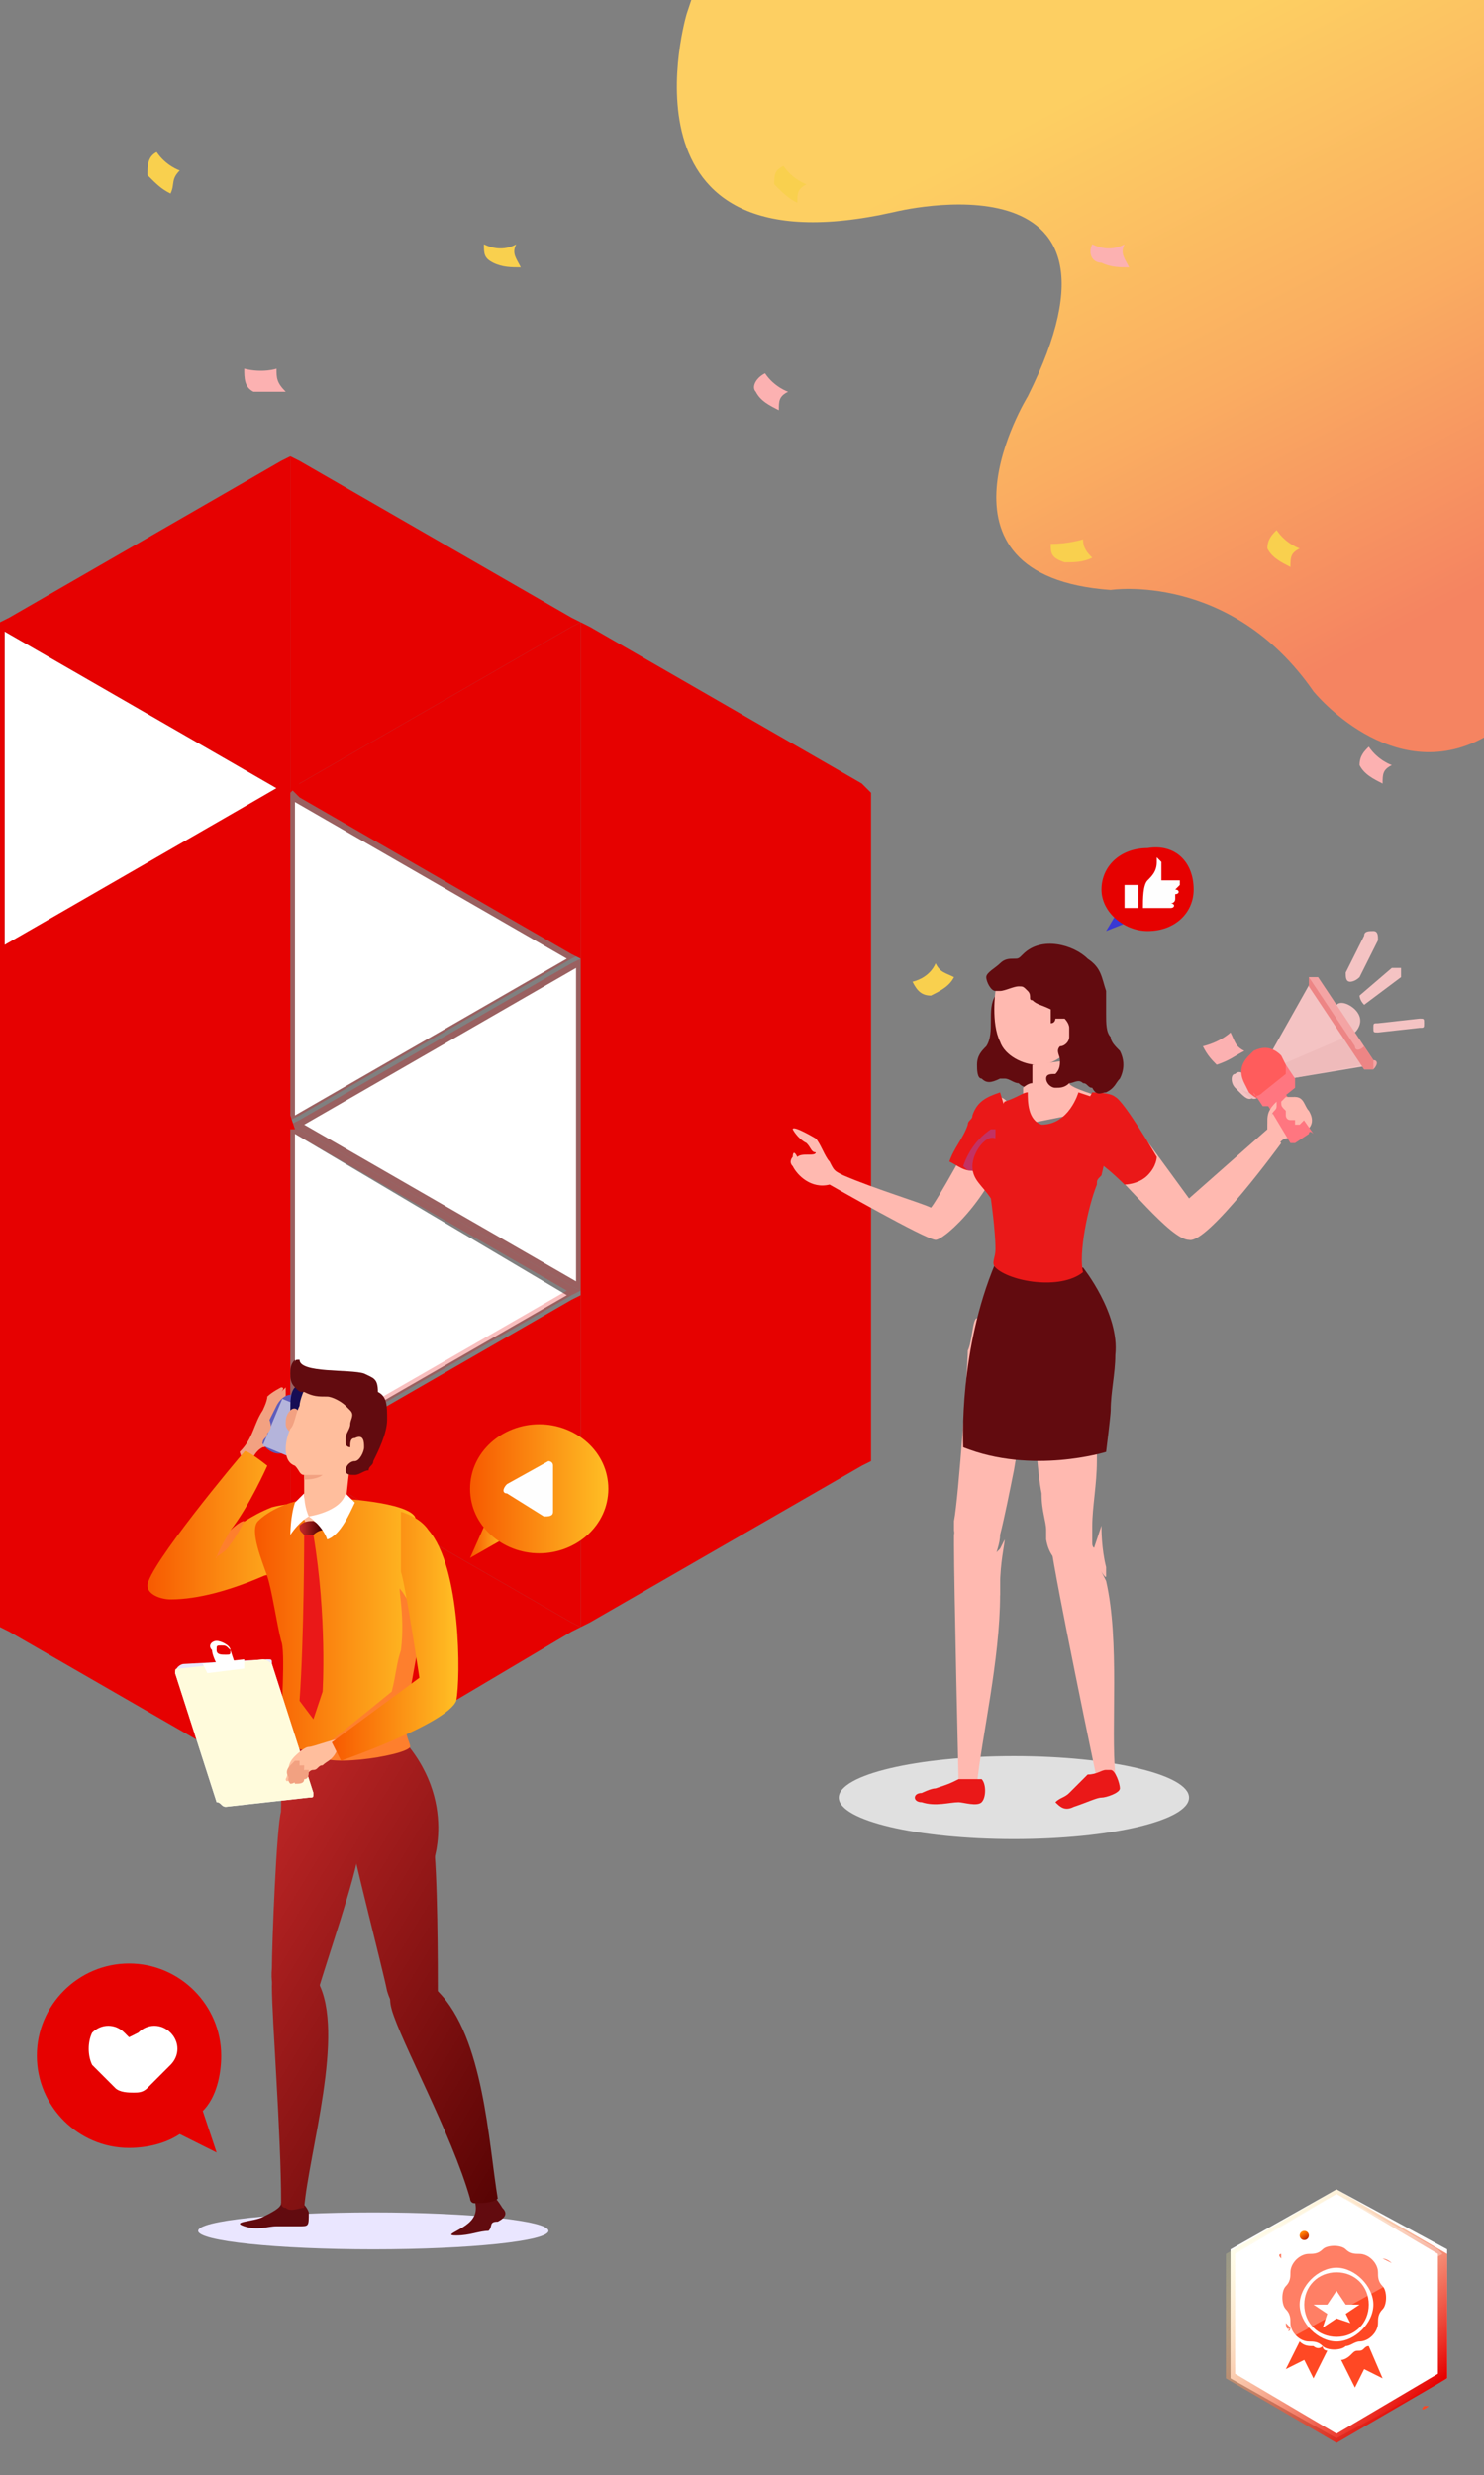 <?xml version="1.0" encoding="UTF-8"?> <!-- Generator: Adobe Illustrator 22.0.1, SVG Export Plug-In . SVG Version: 6.00 Build 0) --> <svg xmlns="http://www.w3.org/2000/svg" xmlns:xlink="http://www.w3.org/1999/xlink" id="Layer_1" x="0px" y="0px" viewBox="0 0 32.2 53.7" style="enable-background:new 0 0 32.2 53.7;" xml:space="preserve"><rect x="0" y="0" width="32.2" height="53.7" fill="#808080" stroke="none"/> <style type="text/css"> .st0{fill:none;} .st1{fill:url(#SVGID_1_);} .st2{display:none;fill:#ED1C26;stroke:#ED1C26;stroke-width:4;stroke-miterlimit:10;} .st3{fill:#FFFFFF;} .st4{fill:#E60100;} .st5{opacity:0.25;} .st6{fill:#E60101;} .st7{fill:#E0E0E0;} .st8{fill:#F4C3C3;} .st9{fill:#620B0F;} .st10{fill:#FFB9B0;} .st11{fill:#EA1818;} .st12{opacity:0.35;} .st13{fill:#7762EF;} .st14{fill:#F2F2F2;} .st15{fill:#FF7680;} .st16{fill:#F2C2C2;} .st17{fill:#EFBBBB;} .st18{fill:#F4A4A4;} .st19{fill:#ED8585;} .st20{fill:#FF5C5C;} .st21{fill:#EAE6FF;} .st22{fill:url(#SVGID_2_);} .st23{fill:url(#SVGID_3_);} .st24{fill:url(#SVGID_4_);} .st25{fill:url(#SVGID_5_);} .st26{fill:url(#SVGID_6_);} .st27{fill:#F2A181;} .st28{fill:#5E5DBB;} .st29{fill:#B4B4DB;} .st30{fill:url(#SVGID_7_);} .st31{fill:#FE7F2D;} .st32{fill:#170D54;} .st33{fill:url(#SVGID_8_);} .st34{fill:#FFBE9D;} .st35{fill:url(#SVGID_9_);} .st36{fill:#E9E6FF;} .st37{fill:#FFFBDC;} .st38{fill:url(#SVGID_10_);} .st39{fill:#3939D3;} .st40{fill:#FEFEFE;} .st41{fill:url(#SVGID_11_);} .st42{fill:url(#SVGID_12_);} .st43{fill:#F9D04E;} .st44{fill:#FCB1B1;} .st45{fill:url(#SVGID_13_);} .st46{fill:#FF4824;} .st47{opacity:0.3;fill:#FFFFFF;enable-background:new ;} .st48{fill:url(#SVGID_14_);} </style> <g> <rect class="st0" width="32.2" height="51.1"></rect> <linearGradient id="SVGID_1_" gradientUnits="userSpaceOnUse" x1="23.69" y1="51.105" x2="36.047" y2="27.574" gradientTransform="matrix(1 0 0 -1 0 53)"> <stop offset="0" style="stop-color:#FDCF62"></stop> <stop offset="0.265" style="stop-color:#FAAD61"></stop> <stop offset="0.509" style="stop-color:#F58461"></stop> </linearGradient> <path class="st1" d="M14.9,0.3c0,0-1.7,5.7,4.5,4.3c0,0,5.6-1.4,2.9,4c0,0-2.4,3.9,1.8,4.2c0,0,2.6-0.4,4.4,2.2c0,0,1.7,2.1,3.7,1 V0H15L14.9,0.3z"></path> </g> <path class="st2" d="M17,34c-1.7,1.6-3.6,2.4-6.1,2.4c-5.2,0-8.6-3.5-8.6-9.1c0-5.5,3.4-9,8.6-9c2.3,0,4.1,0.8,5.5,2l2-1.8 c-1.6-1.4-4.2-2.7-7.5-2.7c-3.7,0-6.8,1.2-8.9,3.3v16.6c2.1,2.1,5.2,3.2,8.6,3.2c3.6,0,6.3-1.2,8.4-3.2L17,34z"></path> <g> <path class="st3" d="M-0.1,13.7v6.8L-6,17.2L-0.1,13.7z M-0.1,35.1v-6.8L-6,31.7L-0.1,35.1z M-6.2,17.4v6.8l5.9-3.4L-6.2,17.4z M-6.2,24.7v6.8l5.9-3.4L-6.2,24.7z M-0.1,27.8V21L-6,24.4L-0.1,27.8z"></path> <path class="st4" d="M-0.1,21v6.8L-6,24.4L-0.1,21 M0,20.8l-0.2,0.1l-5.9,3.4l-0.2,0.1l0.2,0.1l5.9,3.4L0,28.1v-0.2V21V20.8L0,20.8 z M-6.2,24.7l5.9,3.4l-5.9,3.4V24.7 M-6.3,24.4v0.2v6.8v0.2l0.2-0.1l5.9-3.4L0,28.1l-0.2-0.1l-5.9-3.4L-6.3,24.4L-6.3,24.4z M-6.2,17.4l5.9,3.4l-5.9,3.4V17.4 M-6.3,17.1v0.2v6.8v0.2l0.2-0.1l5.9-3.4L0,20.8l-0.2-0.1l-5.9-3.4L-6.3,17.1L-6.3,17.1z M-0.1,13.7v6.8L-6,17.2L-0.1,13.7 M0,13.5l-0.2,0.1L-6.1,17l-0.2,0.1l0.2,0.1l5.9,3.4L0,20.8v-0.2v-6.8V13.5L0,13.5z M-0.1,28.3 v6.8L-6,31.7L-0.1,28.3 M0,28.1l-0.2,0.1l-5.9,3.4l-0.2,0.1l0.2,0.1l5.9,3.4L0,35.3v-0.2v-6.8V28.1L0,28.1z"></path> <polygon class="st3" points="6,17.1 0.1,13.7 0.1,20.6 "></polygon> <path class="st4" d="M18.9,17.2L18.7,17l-5.9-3.4l-0.2-0.1v0.2v6.8v0.2v0V21v6.8v0.2v0.2v0.1v6.8v0.2l0.2-0.1l5.9-3.4l0.2-0.1l0,0 v-0.2v-6.8v-0.1v-0.2v-0.2v-6.8L18.9,17.2L18.9,17.2z M18.9,24.4L18.9,24.4L18.9,24.4L18.9,24.4z"></path> <polygon class="st4" points="12.4,13.4 6.5,10 6.3,9.9 6.3,10.1 6.3,16.9 6.3,17.2 6.5,17 12.4,13.6 12.6,13.5 "></polygon> <polygon class="st4" points="12.4,13.6 6.5,17 6.3,17.1 6.5,17.3 12.4,20.7 12.6,20.8 12.6,20.6 12.6,13.7 12.6,13.5 "></polygon> <g> <polygon class="st3" points="6.6,24.4 12.5,21 12.5,27.8 "></polygon> <polygon class="st3" points="12.3,20.8 6.4,24.2 6.4,17.4 "></polygon> <polygon class="st3" points="12.3,28.1 6.4,31.5 6.4,24.6 "></polygon> </g> <polygon class="st4" points="12.4,28.2 6.5,31.6 6.3,31.7 6.5,31.8 12.4,35.2 12.6,35.3 12.6,35.1 12.6,28.3 12.6,28.1 "></polygon> <g class="st5"> <path class="st4" d="M6.4,17.4v6.8l5.9-3.4L6.4,17.4 M6.3,17.1l0.2,0.1l5.9,3.4l0.2,0.1l-0.2,0.1l-5.9,3.4l-0.2,0.1v-0.2v-6.8 V17.1L6.3,17.1z"></path> <path class="st4" d="M6.4,24.6v6.8l5.9-3.4L6.4,24.6 M6.3,24.4l0.2,0.1l5.9,3.4l0.2,0.1l-0.2,0.1l-5.9,3.4l-0.2,0.1v-0.2v-6.8 V24.4L6.3,24.4z"></path> <path class="st4" d="M12.5,21l-5.9,3.4l5.9,3.4V21 M12.6,20.8V21v6.8v0.2l-0.2-0.1l-5.9-3.4l-0.2-0.1l0.2-0.1l5.9-3.4L12.6,20.8 L12.6,20.8z"></path> </g> <polygon class="st4" points="12.4,35.2 6.5,31.8 6.3,31.7 6.3,31.9 6.3,38.7 6.3,39 6.5,38.9 12.4,35.4 12.6,35.3 "></polygon> <path class="st6" d="M6.3,31.6v-0.1v-6.8v-0.2h0.1l-0.1-0.3l0,0v-6.8v-0.2v0v-0.2v-6.8V9.9L6.1,10l-5.9,3.4L0,13.5l0,0v0.2v6.8v0.1 l-0.1,0v0.2l0.1,0V21v6.8v0.1l-0.1,0v0.3L0,28.2v0.1v6.8v0.2l0,0l0.2,0.1l5.9,3.4L6.3,39v-0.2v-6.8v-0.2l0.1,0 C6.4,31.7,6.3,31.7,6.3,31.6z M0.1,13.7L6,17.1l-5.9,3.4V13.7z"></path> </g> <g> <ellipse class="st7" cx="22" cy="39" rx="3.8" ry="0.9"></ellipse> <g> <path class="st8" d="M29.9,22.4c-0.1,0-0.1,0-0.1-0.1c0-0.1,0-0.1,0.1-0.1l0.9-0.1c0.1,0,0.1,0,0.1,0.1c0,0.1,0,0.1-0.1,0.1 L29.9,22.4C29.9,22.4,29.9,22.4,29.9,22.4z"></path> <g> <path class="st9" d="M21.6,21.6c-0.2,0.3,0,0.8-0.2,1.1c-0.1,0.1-0.2,0.2-0.2,0.4c0,0.1,0,0.3,0.1,0.3c0.1,0.1,0.2,0.1,0.4,0 c0,0,0,0,0.1,0c0.1,0,0.2,0.1,0.3,0.1c0.1,0.1,0.2,0.1,0.3,0.1c0.1,0,0.2-0.2,0.3-0.3c0.1-0.4,0-0.9-0.1-1.3 c-0.1-0.2-0.2-0.4-0.4-0.5"></path> </g> <path class="st10" d="M17.2,25.1c0,0-0.1,0.1,0,0.2c0.1,0.2,0.4,0.5,0.8,0.4c0,0,2.1,1.2,2.3,1.2c0.2,0,1.3-1,1.6-2.3 c0.1-0.3,0.1-0.7-0.2-0.8c0,0-0.2,0.1-0.4,0.4c-0.2,0.5-1,1.9-1.1,2c-0.2-0.1-1.2-0.4-1.9-0.7c-0.2-0.1-0.2-0.1-0.3-0.3 c-0.1-0.1-0.2-0.4-0.3-0.5c0,0-0.5-0.3-0.5-0.2c0,0,0.1,0.2,0.3,0.3c0.1,0.1,0.1,0.2,0.2,0.2c0,0.1-0.3,0-0.4,0.1 C17.2,24.9,17.2,25.1,17.2,25.1z"></path> <g> <path class="st11" d="M21.7,23.7c-0.3,0.1-0.5,0.2-0.6,0.5c0,0.1-0.1,0.1-0.1,0.2c-0.1,0.3-0.3,0.5-0.4,0.8 c0.2,0.1,0.3,0.2,0.5,0.2c0.1,0.1,0.3,0.1,0.5,0.1c0,0,0.1,0,0.1,0c0,0,0.1,0,0.1-0.1c0-0.1,0.1-0.1,0.1-0.2c0,0,0.1-0.1,0.1-0.2 c0-0.1,0-0.2,0-0.3"></path> </g> <g class="st12"> <path class="st13" d="M21.5,24.5C21.5,24.4,21.5,24.4,21.5,24.5c0.1,0,0.1,0,0.1,0c0,0,0,0.1,0,0.1c0,0.1,0,0.2-0.1,0.3l0,0.6 c0,0,0,0,0,0c-0.1,0-0.3,0-0.4-0.1c-0.1,0-0.1,0-0.2-0.1C21,25,21.2,24.7,21.5,24.5z"></path> </g> <path class="st10" d="M22.4,23.1c0,0,0,0.4,0,0.4c-0.1,0-0.2,0.1-0.2,0.1l0,0.8l1-0.2l0.7-0.4c0,0-0.7-0.2-0.7-0.3 c0-0.1,0-0.5,0-0.5"></path> <g> <path class="st10" d="M24,34.3C24,34.3,24,34.3,24,34.3c0.3,1.3,0.1,3.2,0.2,4.2c0,0-0.4,0.1-0.4,0.1s-0.9-4.3-1-5.1 c0-0.1,0-0.1,0-0.2c0-0.6,0.5-0.6,0.8-0.1c0.1,0.1,0.1,0.2,0.1,0.3c0,0,0,0.1,0.1,0.1l0,0c0.1,0.1,0.1,0.3,0.1,0.4l0,0 c0,0,0,0.1,0,0.1l0,0C24,34.3,24,34.3,24,34.3z"></path> <path class="st10" d="M22.3,29.5c0,0.1,0.1,0.6,0.1,1.3c0.1,0.5,0.1,1.1,0.2,1.6c0,0.4,0.1,0.6,0.1,0.8c0,0.1,0,0.2,0,0.2v0 c0.1,0.6,0.6,0.7,0.8,0.5c0,0,0.1,0,0.1-0.1c0.1-0.1,0.1-0.1,0.1-0.2v0c0-0.1,0-0.3,0-0.5v0c0,0,0,0,0,0l0,0 c0-0.4,0.1-0.9,0.1-1.4c0-0.6,0-1.2,0.1-1.5c0,0,0,0,0-0.1c0-1-0.9-1.7-1.5-1.4c0,0,0,0,0,0c0,0,0,0,0,0c-0.1,0-0.1,0.2-0.1,0.4 C22.3,29.3,22.3,29.4,22.3,29.5z"></path> <path class="st10" d="M23.8,33.4l0.1-0.3c0,0,0,0,0,0c0,0.1,0,0.5,0.1,0.9l0,0c0,0,0,0.1,0,0.1l0,0c0,0.1,0,0.1,0,0.1 c0,0,0,0,0,0c0,0.1-0.3-0.4-0.3-0.5c0,0,0,0,0,0l0.1-0.3L23.8,33.4z"></path> </g> <g> <path class="st10" d="M21.7,34.6C21.7,34.6,21.7,34.6,21.7,34.6c0,1.4-0.4,3.1-0.5,4.1c0,0-0.4,0-0.4,0s-0.1-4.3-0.1-5.2 c0-0.1,0-0.1,0-0.2c0.1-0.6,0.6-0.5,0.8,0.1c0,0.1,0.1,0.2,0.1,0.3c0,0,0,0.1,0,0.1l0,0c0,0.1,0,0.3,0.1,0.5l0,0c0,0,0,0.1,0,0.1 l0,0C21.7,34.5,21.7,34.6,21.7,34.6z"></path> <path class="st10" d="M21.4,34C21.5,34,21.5,34,21.4,34c0.2-0.1,0.2-0.1,0.2-0.2l0,0c0-0.1,0.1-0.3,0.1-0.5c0,0,0,0,0,0l0,0 c0.1-0.4,0.2-0.9,0.3-1.4c0.1-0.6,0.2-1.2,0.3-1.5c0,0,0.1-0.3,0.1-0.3c0.2-1-0.6-1.7-1.2-1.5c0,0,0,0,0,0 c-0.1,0-0.1,0.5-0.2,0.7c0,0.3-0.2,3.2-0.3,3.7c0,0.1,0,0.2,0,0.2C20.8,34,21.2,34.1,21.4,34z"></path> <path class="st10" d="M21.7,33.6l0.1-0.2c0,0,0,0,0,0c0,0.1-0.1,0.5-0.1,1l0,0c0,0,0,0.1,0,0.1l0,0c0,0.1,0,0.1,0,0.1 c0,0,0,0,0,0c0,0.1-0.2-0.5-0.2-0.6c0,0,0,0,0,0l0.1-0.3L21.7,33.6z"></path> </g> <path class="st9" d="M23.5,27.5c0,0,0.8,1,0.7,1.9c0,0.4-0.1,0.8-0.1,1.2c0,0.1-0.1,0.9-0.1,0.9c0,0-1.6,0.5-3.1-0.1 c0-0.1-0.1-2.1,0.7-4C22.6,27.6,23.5,27.5,23.5,27.5z"></path> <path class="st11" d="M21.1,25.3c0,0.3,0.2,0.4,0.4,0.7c0,0,0.1,0.7,0.1,1.1c0,0.2-0.1,0.3,0,0.4c0.3,0.3,1.4,0.5,1.9,0.1 c-0.1-0.4,0.1-1.4,0.3-1.9c0-0.1,0-0.1,0.1-0.2c0.1-0.4,0.3-1.6,0.2-1.6c0,0-0.1,0-0.1,0c-0.3-0.1-0.6-0.2-0.6-0.2 s-0.2,0.7-0.8,0.7c-0.3-0.1-0.3-0.5-0.3-0.7c-0.1,0-0.2,0.1-0.5,0.2c-0.1,0.1,0,0.4-0.2,0.8C21.4,24.6,21.1,25,21.1,25.3z"></path> <path class="st10" d="M21.6,21.5c0,0-0.1,0.7,0.1,1.1c0.1,0.3,0.5,0.5,0.8,0.5c0.9,0,1-1.2,1-1.2c0-0.1-1.3-0.6-1.3-0.6L21.6,21.5 z"></path> <path class="st14" d="M21.5,28.7"></path> <g> <path class="st11" d="M20,39.1c0.3,0.1,0.6,0,0.8,0c0.1,0,0.4,0.1,0.5,0c0.1-0.1,0.1-0.4,0-0.5c0,0,0,0-0.1,0c-0.1,0-0.2,0-0.4,0 c-0.2,0.1-0.2,0.1-0.5,0.2c-0.1,0-0.3,0.1-0.3,0.1C19.8,38.9,19.8,39.1,20,39.1z"></path> </g> <g> <path class="st11" d="M23.3,39.2c0.3-0.1,0.5-0.2,0.6-0.2c0.1,0,0.4-0.1,0.4-0.2c0-0.1-0.1-0.4-0.2-0.4c0,0,0,0-0.1,0 c-0.1,0-0.2,0.1-0.4,0.1c-0.2,0.2-0.2,0.2-0.4,0.4c-0.1,0.1-0.2,0.1-0.3,0.2C23,39.2,23.1,39.3,23.3,39.2z"></path> </g> <g> <path class="st10" d="M27.8,24.8l-0.3-0.3L25.8,26c0,0-0.8-1.1-1.1-1.5c-0.3-0.4-0.5-0.7-0.9-0.8c-0.1,0.1,0,1.4,0.1,1.5 c0.5,0.4,1.5,1.7,1.9,1.7C26.2,27,27.8,24.8,27.8,24.8z"></path> <path class="st11" d="M23.7,23.7c0,0,0.4,0,0.5,0.1c0.2,0.1,0.9,1.3,0.9,1.3s0,0.2-0.2,0.4c-0.2,0.2-0.5,0.2-0.5,0.2 s-0.4-0.4-0.6-0.5c-0.1-0.1-0.1,0.2-0.1,0.2l-0.6-0.6L23.7,23.7z"></path> </g> <g> <path class="st9" d="M24,23.7C24,23.7,24,23.7,24,23.7c0.2-0.1,0.2-0.2,0.3-0.3c0.1-0.2,0.1-0.4,0-0.6c-0.1-0.1-0.2-0.2-0.2-0.3 c-0.1-0.1-0.1-0.3-0.1-0.5c0-0.2,0-0.3,0-0.5c-0.1-0.3-0.1-0.5-0.4-0.7c-0.3-0.3-1-0.5-1.4-0.1c-0.1,0.1-0.1,0.1-0.2,0.1 c-0.1,0-0.2,0-0.3,0.1c-0.1,0.1-0.3,0.2-0.3,0.3c0,0.1,0.1,0.3,0.2,0.3c0,0,0.1,0,0.1,0c0.1,0,0.3-0.1,0.4-0.1 c0.1,0,0.1,0,0.2,0.1c0.1,0.1,0,0.2,0.1,0.2c0.1,0.1,0.2,0.1,0.4,0.2c0,0,0,0,0,0c0,0,0,0,0,0.1c0,0.1,0,0.1,0,0.2 c0.1,0,0.1-0.1,0.1-0.1c0,0,0.1,0,0.2,0c0,0,0.1,0.1,0.1,0.2c0,0.1,0,0.1,0,0.2c0,0.1-0.1,0.2-0.2,0.2c-0.1,0.1,0,0.2,0,0.3 c0,0.1,0,0.2-0.1,0.3c-0.1,0-0.2,0-0.2,0.1c0,0.1,0.1,0.2,0.2,0.2c0.1,0,0.2,0,0.3-0.1c0.1,0,0.2-0.1,0.3,0 c0.1,0,0.1,0.1,0.2,0.1C23.8,23.8,23.9,23.7,24,23.7z"></path> </g> <g> <path class="st10" d="M27.1,24.9c0,0,0.4-0.3,0.4-0.4c0-0.1,0-0.2,0.1-0.3c0-0.1,0.2-0.2,0.3-0.3c0.1,0,0.1-0.1,0.2-0.1 c0.2,0,0.2,0.2,0.3,0.3c0.3,0.5-0.5,0.6-0.5,0.6c-0.1,0-0.3,0.3-0.3,0.3"></path> </g> <g> <path class="st15" d="M28.4,24.6l-0.3,0.2c0,0-0.1,0-0.1,0l-0.6-1l0.4-0.2l0.7,1C28.4,24.5,28.4,24.6,28.4,24.6z"></path> <g> <path class="st16" d="M29.4,22.4L29.4,22.4l-0.5-0.5l0.1-0.1c0.1-0.1,0.3,0,0.4,0.1l0,0C29.6,22.1,29.5,22.3,29.4,22.4z"></path> <polygon class="st8" points="29.8,23.1 28,23.4 27.6,22.8 28.5,21.2 "></polygon> <polygon class="st17" points="29.6,23.1 28,23.4 27.8,23.1 29.2,22.5 "></polygon> <path class="st8" d="M27.2,23.8L27.2,23.8c-0.1,0.1-0.2,0-0.3-0.1l-0.1-0.1c-0.1-0.1-0.1-0.3,0-0.3l0,0c0.1-0.1,0.2,0,0.3,0.1 l0.1,0.1C27.3,23.6,27.3,23.7,27.2,23.8z"></path> <path class="st17" d="M27.2,23.4l0.1,0.1c0.1,0.1,0.1,0.3,0,0.3c-0.1,0.1-0.2,0-0.3-0.1l-0.1-0.1c0,0,0,0,0,0 c0.1,0.1,0.2,0.1,0.3,0.1C27.2,23.6,27.2,23.5,27.2,23.4C27.2,23.4,27.2,23.4,27.2,23.4z"></path> <path class="st18" d="M29.8,23.2L29.8,23.2c-0.1,0-0.1,0-0.2,0l-1.2-1.8c0-0.1,0-0.1,0-0.2l0,0c0.1,0,0.1,0,0.2,0l1.2,1.8 C29.9,23,29.9,23.1,29.8,23.2z"></path> <path class="st19" d="M28.4,21.2l1,1.5c0,0.1,0.1,0.1,0.2,0c0,0,0,0,0,0l0.2,0.3c0,0.1,0,0.1,0,0.2c-0.1,0-0.1,0-0.2,0l-1.2-1.8 C28.4,21.3,28.4,21.2,28.4,21.2z"></path> <path class="st20" d="M27.8,23.7l-0.1,0.1c-0.2,0.1-0.4,0.1-0.6-0.1L27,23.5c-0.1-0.2-0.1-0.4,0.1-0.6l0.1-0.1 c0.2-0.1,0.4-0.1,0.6,0.1l0.1,0.2C28,23.3,28,23.6,27.8,23.7z"></path> <path class="st15" d="M27.9,23.1l0.2,0.3c0,0.1,0,0.1,0,0.2l-0.5,0.4c-0.1,0-0.1,0-0.2,0l-0.2-0.3c0,0.1,0.1,0.1,0.2,0l0.5-0.4 C27.9,23.3,27.9,23.2,27.9,23.1z"></path> </g> </g> <g> <path class="st10" d="M28.3,24.3c0-0.2,0-0.3-0.1-0.4c0,0-0.1-0.1-0.1-0.1c0,0,0,0-0.1,0c0,0-0.1,0-0.1,0c0,0-0.1,0.1-0.1,0.1 c0,0.1,0,0.1,0.1,0.2c0,0,0,0,0,0c0,0,0,0,0,0c0,0,0,0.1,0,0.1c0,0,0,0.1,0.1,0.1c0,0,0,0,0.1,0c0,0,0,0,0,0c0,0,0,0.1,0,0.1 c0,0,0,0,0,0c0,0,0,0,0,0c0,0,0.1,0,0.1,0"></path> </g> <g> <path class="st10" d="M27.5,24.5c0-0.1,0-0.2,0-0.2c0-0.2,0.1-0.3,0.2-0.4c0,0,0,0,0,0c0,0,0,0,0,0c0,0,0,0,0,0.1 c0,0.1-0.1,0.1-0.1,0.2c0,0.1,0.1,0.2,0.1,0.3c0,0.1,0,0.2-0.1,0.2"></path> </g> <path class="st8" d="M29.3,21.3C29.2,21.3,29.2,21.3,29.3,21.3c-0.1,0-0.1-0.1-0.1-0.2l0.4-0.8c0-0.1,0.1-0.1,0.2-0.1 c0.1,0,0.1,0.1,0.1,0.2l-0.4,0.8C29.4,21.3,29.3,21.3,29.3,21.3z"></path> <path class="st8" d="M29.6,21.8C29.6,21.8,29.6,21.8,29.6,21.8c-0.1-0.1-0.1-0.2-0.1-0.2l0.7-0.6c0.1,0,0.1,0,0.2,0 c0,0.1,0,0.1,0,0.2L29.6,21.8C29.7,21.8,29.7,21.8,29.6,21.8z"></path> </g> </g> <g> <ellipse class="st21" cx="8.1" cy="48.4" rx="3.8" ry="0.4"></ellipse> <path class="st9" d="M6.1,47.8c0,0.1-0.2,0.2-0.4,0.3c-0.2,0.1-0.7,0.1-0.4,0.2c0.3,0.1,0.5,0,0.7,0c0.1,0,0.3,0,0.5,0 c0.2,0,0.2,0,0.2-0.3C6.6,47.7,6.2,47.6,6.1,47.8z"></path> <path class="st9" d="M10.3,47.7c0,0.1,0.1,0.3-0.1,0.5c-0.2,0.2-0.6,0.3-0.3,0.3c0.3,0,0.5-0.1,0.7-0.1c0.1-0.1,0-0.2,0.2-0.2 c0.2-0.1,0.2-0.2,0.1-0.3C10.6,47.4,10.3,47.4,10.3,47.7z"></path> <linearGradient id="SVGID_2_" gradientUnits="userSpaceOnUse" x1="6.278" y1="38.132" x2="14.653" y2="43.257"> <stop offset="0" style="stop-color:#BF2626"></stop> <stop offset="0.995" style="stop-color:#4D0000"></stop> </linearGradient> <path class="st22" d="M9.4,40.4c0,0,0.6-1.6-1-3c0,0-0.8,0.3-1.5,0.4c-0.5,0-0.8,0-0.8,0s0,1.4,0,2.2L9.4,40.4z"></path> <linearGradient id="SVGID_3_" gradientUnits="userSpaceOnUse" x1="3.134" y1="43.269" x2="11.509" y2="48.394"> <stop offset="0" style="stop-color:#BF2626"></stop> <stop offset="0.995" style="stop-color:#4D0000"></stop> </linearGradient> <path class="st23" d="M5.9,43.1c0-0.7,0.8-0.6,1-0.1c0.6,1.1-0.2,3.7-0.3,4.9c-0.1,0-0.3,0.1-0.4,0c-0.1,0-0.1-0.1-0.1-0.1 C6.1,46.3,5.9,43.8,5.9,43.1z"></path> <linearGradient id="SVGID_4_" gradientUnits="userSpaceOnUse" x1="5.048" y1="40.141" x2="13.424" y2="45.266"> <stop offset="0" style="stop-color:#BF2626"></stop> <stop offset="0.995" style="stop-color:#4D0000"></stop> </linearGradient> <path class="st24" d="M6.9,43.2c-0.1,0.3-1.1,0.6-1-0.5c0-0.5,0.1-3.1,0.2-3.4c0-0.3,0.1-0.6,0.2-0.7c0.6-0.2,1.7,0.6,1.5,1.5 C7.7,40.8,7.1,42.5,6.9,43.2z"></path> <linearGradient id="SVGID_5_" gradientUnits="userSpaceOnUse" x1="3.985" y1="41.879" x2="12.36" y2="47.004"> <stop offset="0" style="stop-color:#BF2626"></stop> <stop offset="0.995" style="stop-color:#4D0000"></stop> </linearGradient> <path class="st25" d="M8.5,43.6c-0.2-0.7,0.5-0.8,1-0.4c1,1,1.1,3.3,1.3,4.5c-0.1,0.1-0.4,0.1-0.5,0.1c-0.1,0-0.1-0.1-0.1-0.1 C9.8,46.3,8.7,44.3,8.5,43.6z"></path> <linearGradient id="SVGID_6_" gradientUnits="userSpaceOnUse" x1="5.486" y1="39.427" x2="13.861" y2="44.552"> <stop offset="0" style="stop-color:#BF2626"></stop> <stop offset="0.995" style="stop-color:#4D0000"></stop> </linearGradient> <path class="st26" d="M9.5,43.3c0,0.3-0.8,0.9-1.1-0.1c-0.1-0.5-0.8-3.2-0.8-3.4c-0.1-0.2-0.1-0.7,0-0.8c0.5-0.4,1.6-0.1,1.8,0.9 C9.5,40.6,9.5,42.7,9.5,43.3z"></path> <g> <g> <path class="st27" d="M5.2,31.5C5.2,31.5,5.3,31.5,5.2,31.5c0.3-0.3,0.3-0.6,0.5-0.9c0,0,0.1-0.2,0.1-0.3 c0.1-0.1,0.3-0.2,0.3-0.2c0.1,0,0,0.1,0,0.1s0.1-0.1,0.1-0.1c0,0,0,0.2,0,0.2c0,0.2,0,0.4-0.2,0.6c0,0-0.1,0.1-0.1,0.1 c0.1,0,0.1,0,0.2-0.1c0.1,0,0.1-0.1,0.2-0.1c0,0,0,0.1,0,0.1c-0.1,0.1-0.2,0.3-0.3,0.4c-0.1,0-0.2,0.1-0.3,0.1 c-0.2,0.1-0.2,0.3-0.4,0.4"></path> </g> <path class="st28" d="M5.9,31.5L5.9,31.5c-0.2-0.1-0.3-0.3-0.2-0.4L6,30.5c0.1-0.2,0.3-0.3,0.4-0.2l0,0c0.2,0.1,0.3,0.3,0.2,0.4 l-0.2,0.5C6.3,31.5,6.1,31.6,5.9,31.5z"></path> <rect x="5.9" y="30.4" transform="matrix(0.923 0.386 -0.386 0.923 12.414 1.148997e-02)" class="st29" width="0.6" height="1.1"></rect> <linearGradient id="SVGID_7_" gradientUnits="userSpaceOnUse" x1="3.145" y1="33.062" x2="6.66" y2="33.062"> <stop offset="0" style="stop-color:#F75800"></stop> <stop offset="1" style="stop-color:#FFBE24"></stop> </linearGradient> <path class="st30" d="M6.7,32.6c0,0-0.4,0-0.8,0.1c-0.5,0.2-0.7,0.4-0.9,0.5c0.4-0.5,0.8-1.4,0.8-1.4s-0.5-0.4-0.5-0.3 c-0.1,0.1-2.1,2.5-2.1,2.9c0,0.2,0.3,0.3,0.5,0.3c0.6,0,1.3-0.2,2-0.5C5.9,34.1,6,34.3,6,34.3"></path> <path class="st31" d="M5,33.2c0,0-0.3,0.5-0.3,0.6c-0.1,0,0.2-0.1,0.3-0.3C5.1,33.4,5.3,33,5.3,33C5.2,33,5,33.2,5,33.2z"></path> <g> <path class="st27" d="M5.8,30.7C5.8,30.7,5.8,30.7,5.8,30.7c0.1,0.2,0.1,0.3,0,0.4c0,0.1-0.1,0.1-0.1,0.2 c-0.1,0.1-0.1,0.1-0.2,0.1"></path> </g> <g> <path class="st32" d="M6.7,29.8c-0.1,0-0.2,0.2-0.3,0.3c-0.1,0.1-0.1,0.3-0.1,0.5c0,0.1,0,0.2,0,0.3c0,0.1,0.1,0.1,0.1,0.1 c0,0,0,0.1,0.1,0.1c0,0,0.1,0,0.1,0c0,0,0.1-0.1,0.1-0.1c0.1-0.3,0.2-0.6,0.3-0.8"></path> </g> <g> <path class="st27" d="M6.5,30.7c0-0.1-0.1-0.2-0.2-0.1c-0.1,0.1-0.1,0.2-0.1,0.3c0,0.1,0.1,0.2,0.2,0.2"></path> </g> <linearGradient id="SVGID_8_" gradientUnits="userSpaceOnUse" x1="5.539" y1="35.297" x2="9.134" y2="35.297"> <stop offset="0" style="stop-color:#F75800"></stop> <stop offset="1" style="stop-color:#FFBE24"></stop> </linearGradient> <path class="st33" d="M5.6,33c0.2-0.2,0.7-0.5,1.4-0.5c0.5,0,1.8,0.1,2,0.4c0.1,0.2,0.2,1.9,0,2.5c-0.1,0.5-0.3,1.6-0.3,1.8 c0,0.3,0.1,0.4,0.1,0.5C8.7,38,7.7,38,7.2,38C6.7,38,6,37.9,6,37.8c-0.1-0.2,0.1-0.2,0.1-0.4c0-0.2,0.1-1.6,0-1.8 c-0.1-0.4-0.2-1.1-0.3-1.4C5.7,33.9,5.4,33.2,5.6,33z"></path> <path class="st31" d="M8.7,34.5c0.1,0.1,0.4,0.7,0.4,0.7l0,0.1c0,0.1,0,0.2,0,0.3c-0.1,0.5-0.3,1.6-0.3,1.8c0,0.3,0.1,0.4,0.1,0.5 c-0.1,0.2-2.1,0.5-2,0.1c0,0,1.6-1.3,1.6-1.3c0.1-0.4,0.1-0.6,0.2-0.9C8.8,35,8.6,34.3,8.7,34.5z"></path> <path class="st34" d="M6.6,31.9c0,0,0,0.6,0,0.6c0,0-0.1,0.1-0.1,0.1s0.1,0.5,0.2,0.5c0.1,0,0.9-0.4,0.9-0.4s-0.1,0-0.1-0.1 c0,0,0.1-0.9,0.1-0.9"></path> <path class="st34" d="M7.2,29.9c-0.1,0-0.4,0-0.5,0.1c-0.1,0.1-0.2,0.4-0.2,0.5c-0.1,0.2-0.1,0.4-0.2,0.5 c-0.1,0.2-0.2,0.7,0.1,0.8C6.5,31.9,6.5,32,6.6,32c0.1,0,0.2,0,0.3,0.1c0.2,0,0.3,0.1,0.5,0c0.2-0.1,0.3-0.4,0.4-0.6l0.3-1.2 L7.2,29.9z"></path> <path class="st11" d="M6.6,33.3c0,0,0,2.2-0.1,3.6l0.3,0.4L7,36.7c0,0,0.1-1.6-0.2-3.4L6.6,33.3z"></path> <linearGradient id="SVGID_9_" gradientUnits="userSpaceOnUse" x1="6.543" y1="33.112" x2="6.971" y2="33.112"> <stop offset="0" style="stop-color:#BF2626"></stop> <stop offset="0.995" style="stop-color:#4D0000"></stop> </linearGradient> <path class="st35" d="M6.5,33.1L6.5,33.1c0,0.1,0,0.1,0.1,0.2l0,0l0.2,0c0,0,0.1-0.1,0.2-0.1c0-0.1-0.2-0.2-0.2-0.2l0,0 C6.7,33,6.6,33,6.5,33.1L6.5,33.1z"></path> <path class="st3" d="M7.5,32.4c0,0,0.1,0.1,0.2,0.2c-0.1,0.2-0.3,0.7-0.6,0.8c-0.1-0.3-0.4-0.5-0.4-0.5S7.4,32.8,7.5,32.4z"></path> <path class="st3" d="M6.7,32.9c0,0-0.2,0.1-0.4,0.4c0,0,0-0.4,0.1-0.7c0,0,0.2-0.2,0.2-0.2C6.6,32.7,6.7,32.9,6.7,32.9z"></path> <g> <g> <path class="st27" d="M6.8,37.9c-0.2,0-0.3,0.1-0.5,0.3c0,0,0,0,0,0c0,0,0,0,0,0c0.1,0,0.1-0.1,0.2-0.1c0.1,0,0.1-0.1,0.2-0.1"></path> </g> <g> <g> <path class="st36" d="M5.9,36.1l0.9,2.8c0,0.1,0,0.1-0.1,0.1l-1.8,0.2c-0.1,0-0.1-0.1-0.2-0.1l-0.9-2.8c0-0.1,0.1-0.2,0.2-0.2 L5.8,36C5.9,36,5.9,36,5.9,36.1z"></path> </g> <g> <path class="st37" d="M5.9,36.1l0.9,2.8c0,0.1,0,0.1-0.1,0.1l-1.8,0.2c-0.1,0-0.1-0.1-0.2-0.1l-0.9-2.8c0-0.1,0-0.1,0.1-0.1 L5.7,36C5.8,36,5.9,36.1,5.9,36.1z"></path> </g> <g> <polygon class="st3" points="4.4,36.1 4.5,36.3 5.3,36.2 5.3,36 "></polygon> <g> <g> <path class="st3" d="M4.6,35.8c0,0.1,0.1,0.3,0.1,0.3l0.4,0L5,35.8c0-0.1-0.2-0.2-0.3-0.2C4.6,35.6,4.5,35.7,4.6,35.8z M4.7,35.8c0-0.1,0-0.1,0.1-0.1c0.1,0,0.1,0,0.2,0.1c0,0.1,0,0.1-0.1,0.1C4.8,35.9,4.7,35.9,4.7,35.8z"></path> </g> </g> </g> </g> <g> <path class="st34" d="M7.5,37.7c-0.2,0-0.7,0.2-0.8,0.2c-0.1,0-0.3,0.2-0.3,0.2c-0.2,0.2-0.1,0.3-0.2,0.5c0,0,0,0,0,0 c0,0,0,0.1,0.1,0c0,0,0.1,0,0.1,0c0,0,0,0,0.1,0c0,0,0,0,0.1-0.1c0.1,0,0.1-0.1,0.2-0.1c0.1,0,0.1-0.1,0.2-0.1 c0.1-0.1,0.2-0.1,0.3-0.3c0,0,0.1-0.1,0.1-0.1c0.1-0.1,0.2-0.1,0.3-0.2"></path> </g> <linearGradient id="SVGID_10_" gradientUnits="userSpaceOnUse" x1="7.168" y1="35.474" x2="9.882" y2="35.474"> <stop offset="0" style="stop-color:#F75800"></stop> <stop offset="1" style="stop-color:#FFBE24"></stop> </linearGradient> <path class="st38" d="M8.7,34.1c0.1,0.3,0.4,2.3,0.4,2.3l-1.9,1.4l0.2,0.4c0,0,2.3-0.8,2.5-1.3C10,36.4,10,34,9.3,33.2 c-0.2-0.3-0.6-0.4-0.6-0.4"></path> <g> <path class="st27" d="M6.7,38.4c0,0.1,0,0.2-0.1,0.2c0,0.1-0.1,0.1-0.2,0.1C6.3,38.4,6.5,38.4,6.7,38.4z"></path> </g> <g> <path class="st27" d="M6.6,38.3c0,0.1,0,0.2-0.1,0.2c0,0.1-0.1,0.2-0.2,0.2c-0.1-0.1,0-0.2,0-0.3C6.4,38.3,6.5,38.3,6.6,38.3z"></path> </g> <g> <path class="st27" d="M6.5,38.2c0,0,0,0.1,0,0.1c0,0,0,0.1,0,0.1c0,0.1-0.1,0.1-0.2,0.2c-0.1-0.1-0.1-0.2,0-0.3 c0,0,0.1-0.1,0.1-0.1C6.4,38.2,6.4,38.2,6.5,38.2z"></path> </g> </g> <g> <path class="st9" d="M7.9,31.3c-0.1,0-0.1-0.1-0.2,0c0,0,0,0.1-0.1,0.1c0,0-0.1,0-0.1-0.1c0,0,0-0.1,0-0.1c0-0.1,0.1-0.2,0.1-0.3 c0-0.1,0.1-0.2,0-0.3c0,0-0.1-0.1-0.1-0.1c-0.1-0.1-0.3-0.2-0.4-0.2c-0.2,0-0.3,0-0.5-0.1c-0.1,0-0.1,0-0.2-0.1 c-0.1-0.1-0.1-0.2-0.1-0.3c0-0.1,0-0.2,0.1-0.3c0,0,0,0.1,0,0.1c0-0.1,0-0.1,0.1-0.1c0,0.3,1.1,0.2,1.4,0.3 c0.2,0.1,0.3,0.1,0.3,0.4c0,0,0,0,0,0c0.2,0.1,0.2,0.3,0.2,0.6c0,0.3-0.2,0.7-0.3,0.9c0,0.1-0.1,0.1-0.1,0.2 c-0.1,0-0.2,0.1-0.3,0.1c-0.1,0-0.2,0-0.2-0.1c0-0.1,0.1-0.2,0.2-0.2"></path> </g> <g> <path class="st34" d="M7.6,31.6C7.6,31.6,7.6,31.6,7.6,31.6c0,0.1,0.1,0.1,0.1,0.1c0.1,0,0.2-0.2,0.2-0.3c0-0.1,0-0.3-0.2-0.2 c-0.1,0-0.1,0.1-0.1,0.2"></path> </g> <g> <path class="st27" d="M6.6,32L7,32c0,0-0.1,0.1-0.4,0.1"></path> </g> </g> </g> <g> <g> <g> <polyline class="st39" points="24.5,20 24,20.2 24.3,19.7 "></polyline> </g> <path class="st4" d="M25.9,19.3c0,0.5-0.4,0.9-1,0.9c-0.5,0-1-0.4-1-0.9c0-0.5,0.4-0.9,1-0.9C25.5,18.3,25.9,18.7,25.9,19.3z"></path> </g> <g> <g> <g> <path class="st40" d="M24.8,19.7c0.2,0,0.4,0,0.6,0c0.1,0,0.1-0.1,0-0.1c0,0,0.1,0,0.1-0.1c0,0,0-0.1,0-0.1c0.1,0,0.1-0.1,0-0.1 c0,0,0.1-0.1,0.1-0.1c0,0,0-0.1,0-0.1c0,0-0.1,0-0.1,0c-0.1,0-0.2,0-0.3,0c0-0.1,0-0.3,0-0.4c0,0-0.1-0.1-0.1-0.1 c0,0,0,0.1,0,0.1c0,0.2-0.1,0.3-0.2,0.4C24.8,19.2,24.8,19.5,24.8,19.7z"></path> </g> </g> <rect x="24.4" y="19.2" class="st40" width="0.3" height="0.5"></rect> </g> </g> <g> <path class="st4" d="M4.4,45.8c0.3-0.3,0.4-0.8,0.4-1.2c0-1.1-0.9-2-2-2c-1.1,0-2,0.9-2,2c0,1.1,0.9,2,2,2c0.4,0,0.8-0.1,1.1-0.3 l0.8,0.4L4.4,45.8z"></path> <path class="st3" d="M2,44.1c0.2-0.2,0.5-0.2,0.7,0l0.1,0.1L3,44.1c0.2-0.2,0.5-0.2,0.7,0c0.2,0.2,0.2,0.5,0,0.7l-0.5,0.5 c0,0,0,0,0,0c-0.1,0.1-0.2,0.1-0.3,0.1c-0.1,0-0.3,0-0.4-0.1L2,44.8C1.9,44.6,1.9,44.3,2,44.1z"></path> </g> <g> <g> <g> <linearGradient id="SVGID_11_" gradientUnits="userSpaceOnUse" x1="10.233" y1="33.331" x2="10.949" y2="33.331"> <stop offset="0" style="stop-color:#F75800"></stop> <stop offset="1" style="stop-color:#FFBE24"></stop> </linearGradient> <polyline class="st41" points="10.9,33.4 10.2,33.8 10.6,32.9 "></polyline> </g> <linearGradient id="SVGID_12_" gradientUnits="userSpaceOnUse" x1="10.144" y1="32.286" x2="13.172" y2="32.286"> <stop offset="0" style="stop-color:#F75800"></stop> <stop offset="1" style="stop-color:#FFBE24"></stop> </linearGradient> <path class="st42" d="M13.2,32.3c0,0.8-0.7,1.4-1.5,1.4c-0.8,0-1.5-0.6-1.5-1.4c0-0.8,0.7-1.4,1.5-1.4 C12.5,30.9,13.2,31.5,13.2,32.3z"></path> </g> <path class="st40" d="M12,31.8v1c0,0.1-0.1,0.1-0.2,0.1L11,32.4c-0.1,0-0.1-0.1,0-0.2l0.9-0.5C11.9,31.7,12,31.7,12,31.8z"></path> </g> <g> <g> <path class="st43" d="M3.4,3.3c0.2,0.3,0.5,0.4,0.5,0.4C3.7,3.9,3.8,4,3.7,4.2C3.5,4.1,3.4,4,3.2,3.8C3.2,3.6,3.2,3.4,3.4,3.3z"></path> </g> <g> <path class="st43" d="M17,3.6C17.2,3.9,17.5,4,17.5,4c-0.2,0.1-0.2,0.2-0.2,0.4C17.1,4.3,17,4.2,16.8,4C16.8,3.8,16.8,3.7,17,3.6z "></path> </g> <g> <path class="st44" d="M-5.6,7.1c0.3,0.2,0.7,0.2,0.7,0.2C-5,7.5-5,7.6-4.9,7.8c-0.2,0-0.4-0.1-0.6-0.2C-5.7,7.4-5.7,7.3-5.6,7.1z"></path> </g> <g> <path class="st43" d="M-1.5,10.7c0.4-0.2,0.5-0.5,0.5-0.5c0.1,0.2,0.2,0.2,0.4,0.2c-0.1,0.2-0.3,0.3-0.5,0.5 C-1.2,10.9-1.4,10.8-1.5,10.7z"></path> </g> <g> <path class="st44" d="M5.3,8C5.7,8.1,6,8,6,8c0,0.2,0,0.3,0.2,0.5C5.9,8.5,5.7,8.5,5.5,8.5C5.3,8.4,5.3,8.2,5.3,8z"></path> </g> <g> <path class="st44" d="M16.6,8.1c0.2,0.3,0.5,0.4,0.5,0.4c-0.2,0.1-0.2,0.2-0.2,0.4c-0.2-0.1-0.4-0.2-0.5-0.4 C16.3,8.4,16.4,8.2,16.6,8.1z"></path> </g> <g> <path class="st44" d="M29.7,16.2c0.2,0.3,0.5,0.4,0.5,0.4c-0.2,0.1-0.2,0.2-0.2,0.4c-0.2-0.1-0.4-0.2-0.5-0.4 C29.5,16.4,29.6,16.3,29.7,16.2z"></path> </g> <g> <path class="st43" d="M27.7,11.5c0.2,0.3,0.5,0.4,0.5,0.4c-0.2,0.1-0.2,0.2-0.2,0.4c-0.2-0.1-0.4-0.2-0.5-0.4 C27.5,11.7,27.6,11.6,27.7,11.5z"></path> </g> <g> <path class="st43" d="M22.8,11.8c0.4,0,0.7-0.1,0.7-0.1c0,0.2,0.1,0.3,0.2,0.4c-0.2,0.1-0.4,0.1-0.6,0.1 C22.8,12.1,22.8,12,22.8,11.8z"></path> </g> <g> <path class="st43" d="M19.8,21.3c0.4-0.1,0.5-0.4,0.5-0.4c0.1,0.2,0.2,0.2,0.4,0.3c-0.1,0.2-0.3,0.3-0.5,0.4 C20,21.6,19.9,21.5,19.8,21.3z"></path> </g> <g> <path class="st44" d="M23.7,5.3c0.4,0.2,0.7,0,0.7,0c-0.1,0.2,0,0.3,0.1,0.5c-0.2,0-0.4,0-0.6-0.1C23.7,5.7,23.6,5.5,23.7,5.3z"></path> </g> <g> <path class="st43" d="M10.5,5.3c0.4,0.2,0.7,0,0.7,0c-0.1,0.2,0,0.3,0.1,0.5c-0.2,0-0.4,0-0.6-0.1C10.5,5.6,10.5,5.5,10.5,5.3z"></path> </g> <g> <path class="st43" d="M-10.5,17.4c0.4,0.2,0.7,0,0.7,0c-0.1,0.2,0,0.3,0.1,0.5c-0.2,0-0.4,0-0.6-0.1 C-10.5,17.7-10.5,17.6-10.5,17.4z"></path> </g> <g> <path class="st43" d="M-5.7,23.6c0,0.4,0.3,0.6,0.3,0.6c-0.2,0-0.3,0.1-0.4,0.3C-5.9,24.3-6,24.1-6,23.9 C-6,23.7-5.9,23.6-5.7,23.6z"></path> </g> <g> <path class="st44" d="M-6.9,14.1c0.4-0.2,0.5-0.5,0.5-0.5c0.1,0.2,0.2,0.2,0.4,0.3c-0.1,0.2-0.3,0.3-0.5,0.4 C-6.7,14.4-6.8,14.3-6.9,14.1z"></path> </g> <g> <path class="st44" d="M26.1,22.7c0.4-0.1,0.6-0.3,0.6-0.3c0.1,0.2,0.1,0.3,0.3,0.4c-0.2,0.1-0.3,0.2-0.6,0.3 C26.3,23,26.2,22.9,26.1,22.7z"></path> </g> </g> <g id="icon_8_"> <g> <polygon class="st3" points="31.4,51.6 31.4,48.8 29,47.5 26.7,48.8 26.7,51.6 29,52.9 "></polygon> <linearGradient id="SVGID_13_" gradientUnits="userSpaceOnUse" x1="27.149" y1="48.342" x2="30.864" y2="52.056"> <stop offset="0" style="stop-color:#FFF9A1;stop-opacity:0.2"></stop> <stop offset="1" style="stop-color:#E60100"></stop> </linearGradient> <path class="st45" d="M29,47.6l2.2,1.3v2.6L29,52.8l-2.2-1.3v-2.6L29,47.6 M29,47.5l-2.4,1.4v2.7l2.4,1.4l2.4-1.4v-2.7L29,47.5 L29,47.5z"></path> </g> <g> <path class="st46" d="M31,52.2L31,52.2c-0.1,0-0.1,0-0.1,0C30.8,52.3,30.9,52.3,31,52.2L31,52.2C31,52.3,31,52.3,31,52.2 C31,52.2,31,52.2,31,52.2z"></path> <path class="st46" d="M27.8,49.5C27.8,49.5,27.8,49.5,27.8,49.5l0-0.4c0,0,0,0,0,0s0,0,0,0L27.8,49.5 C27.7,49.5,27.7,49.5,27.8,49.5z"></path> <path class="st46" d="M27.8,49C27.8,49,27.8,49,27.8,49L27.8,49c0-0.1,0-0.1,0-0.1S27.7,48.9,27.8,49L27.8,49 C27.7,49,27.7,49,27.8,49z"></path> <path class="st46" d="M28,50.5C28,50.5,27.9,50.5,28,50.5L28,50.5L28,50.5c-0.1-0.1-0.1-0.1-0.1-0.1s0,0,0,0v0h0c0,0,0,0,0,0 s0,0,0,0h0v0c0,0,0,0,0,0S27.9,50.6,28,50.5L28,50.5L28,50.5C27.9,50.6,28,50.6,28,50.5z"></path> <path class="st46" d="M30.2,49.1L30.2,49.1L30.2,49.1C30.1,49,30.1,49,30.2,49.1C30.1,49,30,49,30,49v0h0c0,0,0,0,0,0s0,0,0,0h0v0 c0,0,0,0,0,0c0,0,0,0,0,0L30.2,49.1L30.2,49.1C30.2,49.1,30.2,49.1,30.2,49.1C30.2,49.1,30.2,49.1,30.2,49.1z"></path> <path class="st46" d="M28.5,50.9c-0.1,0-0.2,0-0.3-0.1l-0.3,0.6l0.4-0.2l0.2,0.4l0.3-0.6c0,0-0.1,0-0.1-0.1 C28.6,51,28.5,50.9,28.5,50.9z"></path> <path class="st46" d="M29.7,50.9c-0.1,0-0.1,0.1-0.2,0.1c-0.1,0-0.1,0-0.2,0.1c0,0-0.1,0.1-0.2,0.1l0.3,0.6l0.2-0.4l0.4,0.2 L29.7,50.9z"></path> <path class="st46" d="M29,49.3c-0.4,0-0.7,0.3-0.7,0.7c0,0.4,0.3,0.7,0.7,0.7s0.7-0.3,0.7-0.7C29.7,49.6,29.4,49.3,29,49.3z M29.3,50.4L29,50.3l-0.3,0.2l0.1-0.3l-0.3-0.2l0.3,0l0.2-0.3l0.2,0.3l0.3,0l-0.3,0.2L29.3,50.4z"></path> <path class="st46" d="M29.5,50.8L29.5,50.8c0.2,0,0.4-0.2,0.4-0.4c0-0.1,0-0.2,0.1-0.3l0,0c0.1-0.1,0.1-0.4,0-0.5l0,0 c-0.1-0.1-0.1-0.2-0.1-0.3c0-0.2-0.2-0.4-0.4-0.4l0,0c-0.1,0-0.2,0-0.3-0.1l0,0c-0.1-0.1-0.4-0.1-0.5,0l0,0 c-0.1,0.1-0.2,0.1-0.3,0.1l0,0c-0.2,0-0.4,0.2-0.4,0.4l0,0c0,0.1,0,0.2-0.1,0.3l0,0c-0.1,0.1-0.1,0.4,0,0.5l0,0 c0.1,0.1,0.1,0.2,0.1,0.3l0,0c0,0.2,0.2,0.4,0.4,0.4l0,0c0.1,0,0.2,0,0.3,0.1l0,0c0.1,0.1,0.4,0.1,0.5,0 C29.3,50.9,29.4,50.8,29.5,50.8z M29,50.8c-0.4,0-0.8-0.4-0.8-0.8c0-0.4,0.4-0.8,0.8-0.8s0.8,0.4,0.8,0.8 C29.8,50.4,29.4,50.8,29,50.8z"></path> </g> <path id="bg-light" class="st47" d="M31.3,48.9C31.3,48.9,31.3,48.9,31.3,48.9C31.3,48.8,31.3,48.8,31.3,48.9 c-0.1-0.1-0.1-0.1-0.1-0.1c0,0,0,0,0,0c0,0-2-1.1-2-1.1s0,0-0.1,0c0,0-0.1,0-0.1,0c0,0-0.1,0-0.1,0c0,0-0.1,0-0.1,0c0,0,0,0,0,0 c0,0,0,0,0,0c0,0,0,0,0,0s0,0,0,0c0,0-1.9,1.1-1.9,1.1s-0.1,0-0.1,0.1c0,0,0,0,0,0c0,0,0,0,0,0c0,0,0,0,0,0c0,0,0,0,0,0 c0,0,0,0,0,0.1c0,0,0,0,0,0c0,0,0,0,0,0c0,0,0,0,0,0c0,0,0,0,0,0c0,0,0,2.3,0,2.3s0,0,0,0c0,0,0,0,0,0c0,0,0,0,0,0c0,0,0,0,0,0 c0,0,0,0,0,0c0,0,0,0,0,0c0,0,0,0,0,0C26.7,51.5,31.3,48.9,31.3,48.9z"></path> <linearGradient id="SVGID_14_" gradientUnits="userSpaceOnUse" x1="28.371" y1="48.652" x2="28.142" y2="48.279"> <stop offset="0" style="stop-color:#9E0000"></stop> <stop offset="0.5" style="stop-color:#FF7700"></stop> <stop offset="1" style="stop-color:#FFF9A1"></stop> </linearGradient> <circle class="st48" cx="28.3" cy="48.5" r="0.1"></circle> </g> </svg> 